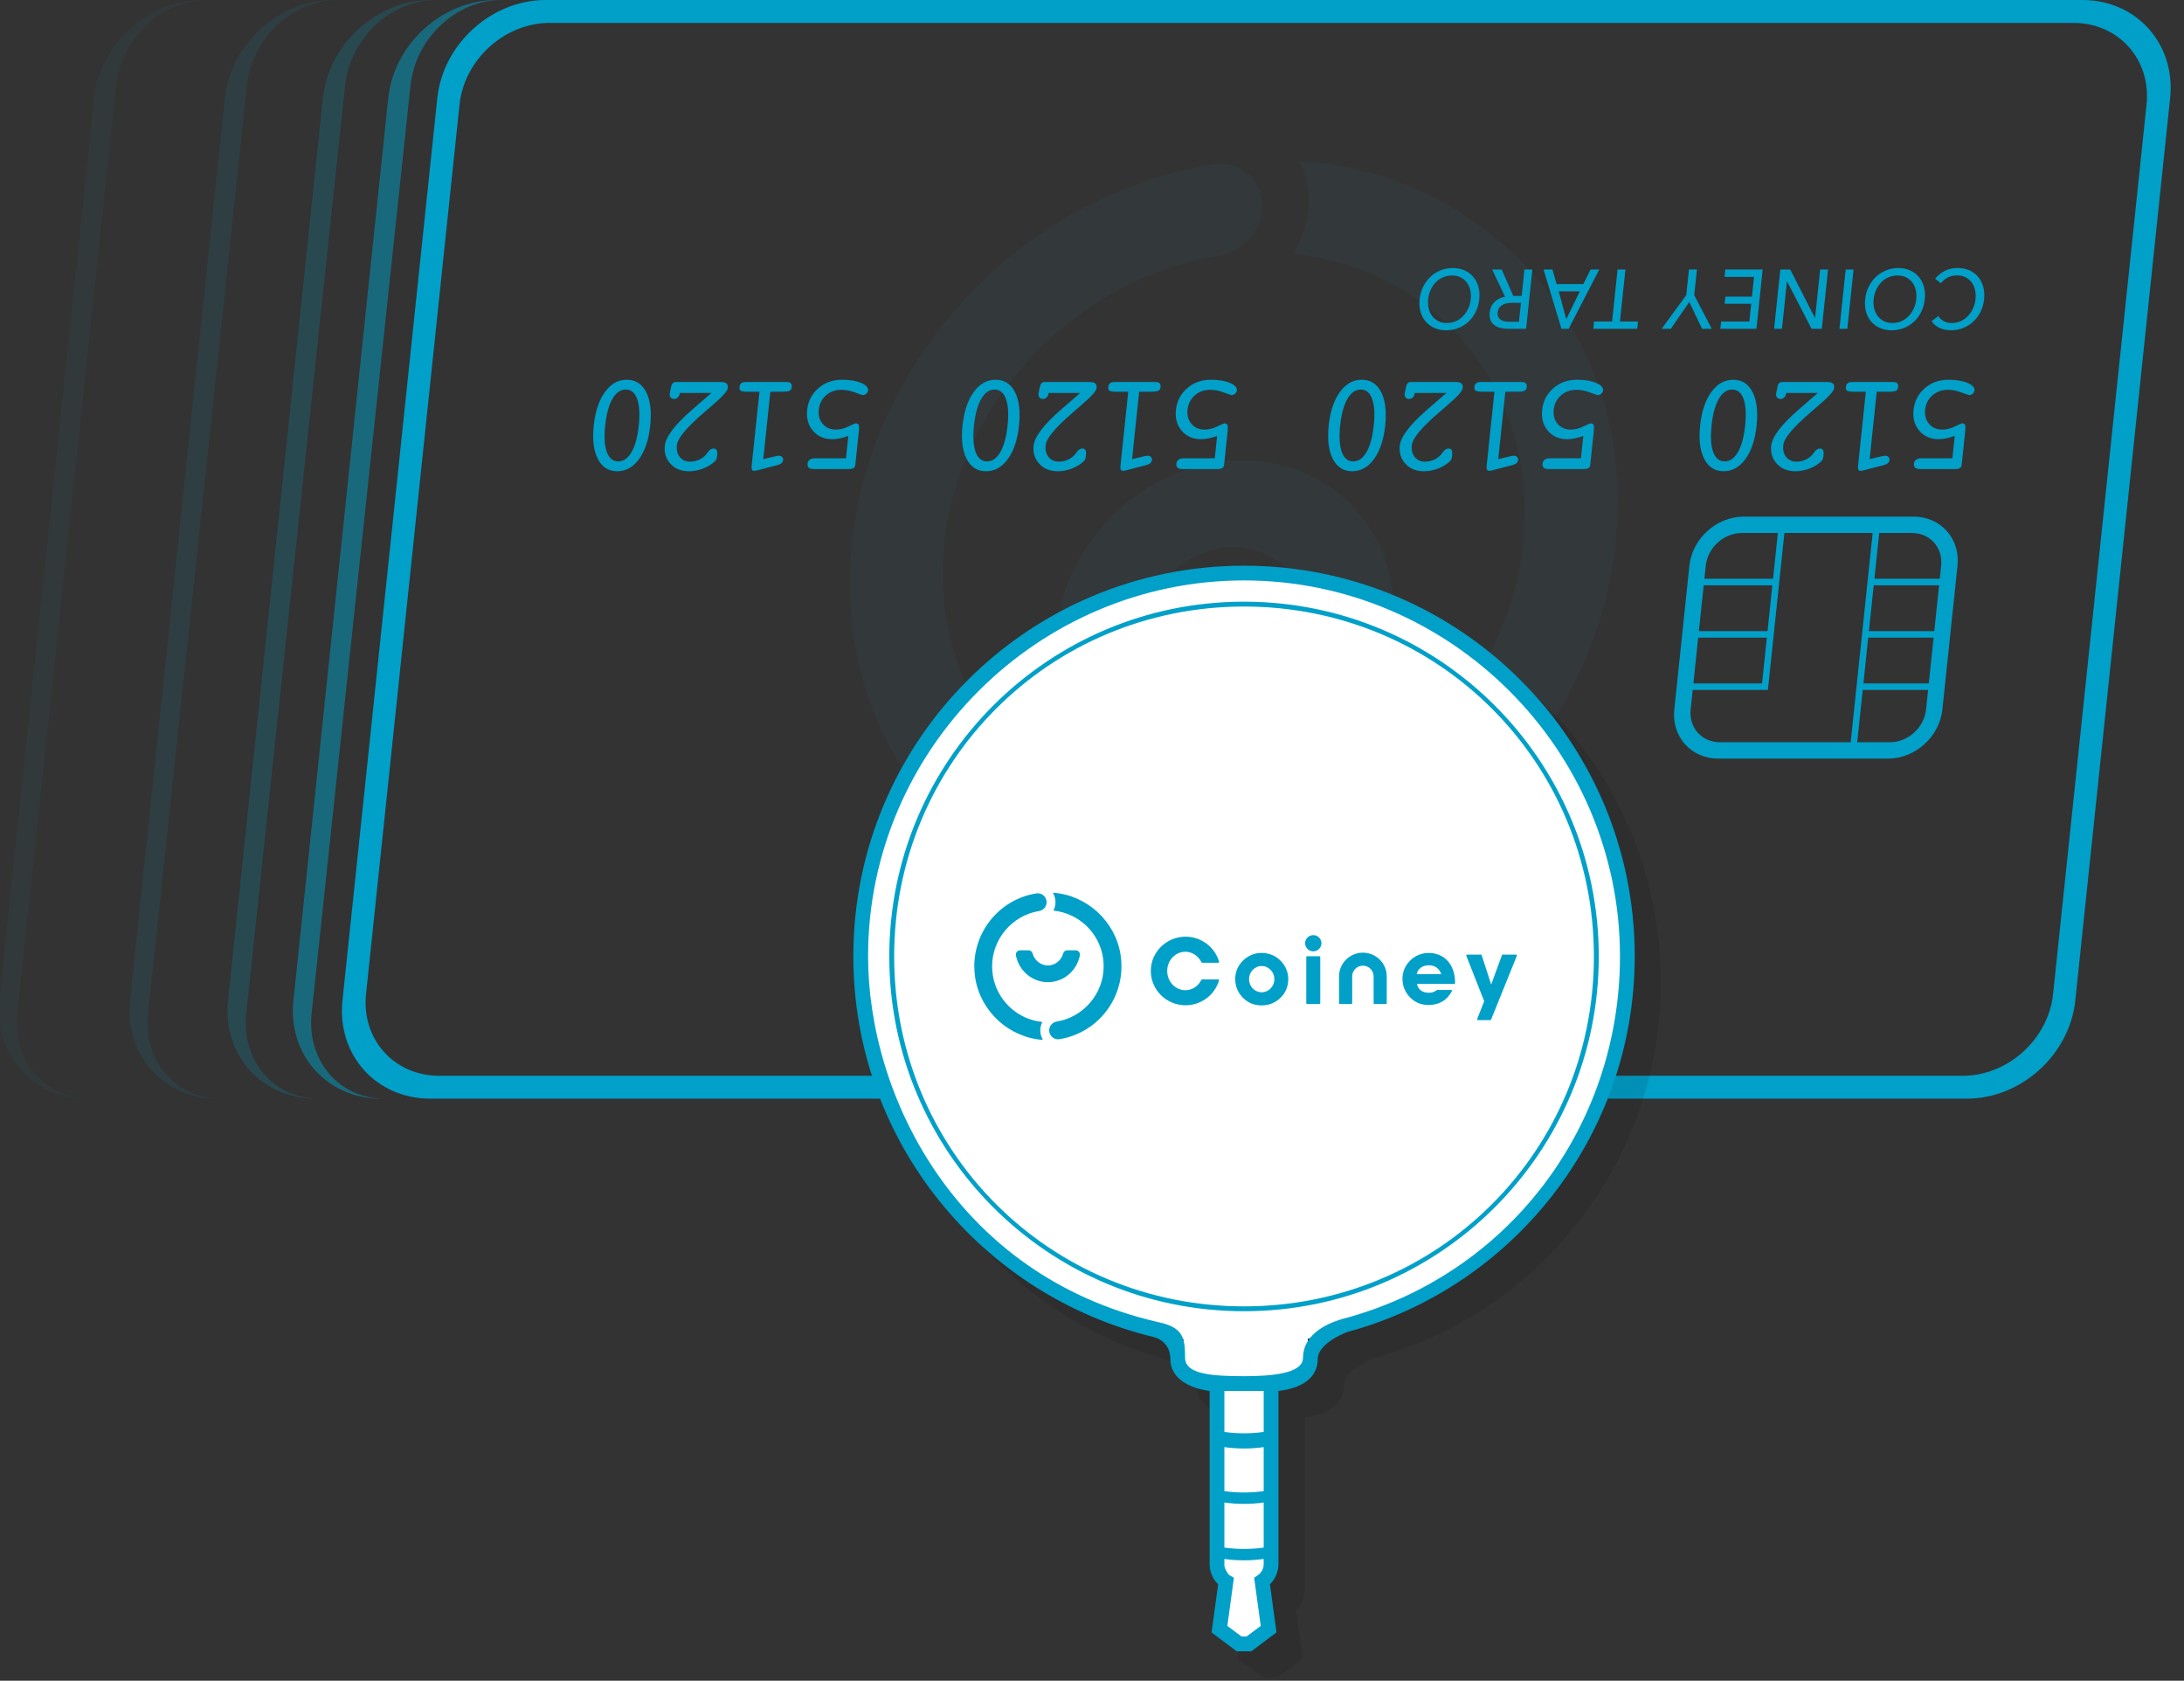 <svg xmlns="http://www.w3.org/2000/svg" width="334" height="257"><rect width="100%" height="100%" fill="#333333" stroke="none"/><path id="Shape" fill="#00a0c9" opacity=".5" d="M75.954 0c-8.284 0-15.706 6.715-16.576 15l-14.505 138c-.87 8.285 5.139 15 13.424 15h.471c-6.906 0-11.882-5.84-11.114-13.043l15.126-141.913c.767-7.204 6.988-13.044 13.894-13.044h-.72z"/><path id="Shape" fill="#00a0c9" opacity=".2" d="M65.954 0c-8.284 0-15.706 6.715-16.576 15l-14.505 138c-.87 8.285 5.139 15 13.424 15h.471c-6.906 0-11.882-5.84-11.114-13.043l15.126-141.913c.767-7.204 6.988-13.044 13.894-13.044h-.72z"/><path id="Shape" fill="#00a0c9" opacity=".1" d="M50.954 0c-8.285 0-15.706 6.715-16.577 15l-14.504 138c-.871 8.285 5.139 15 13.423 15h.472c-6.906 0-11.882-5.84-11.114-13.043l15.125-141.913c.768-7.204 6.989-13.044 13.894-13.044h-.719z"/><path id="Shape" fill="#00a0c9" opacity=".05" d="M30.954 0c-8.284 0-15.706 6.715-16.576 15l-14.505 138c-.87 8.285 5.139 15 13.424 15h.471c-6.906 0-11.882-5.84-11.114-13.043l15.125-141.913c.768-7.204 6.989-13.044 13.894-13.044h-.719z"/><path id="Shape" fill="#00a0c9" d="M318.454 0h-235c-8.284 0-15.706 6.715-16.576 15l-14.505 138c-.87 8.285 5.139 15 13.424 15h235c8.284 0 15.706-6.715 16.576-15l14.505-138c.87-8.285-5.14-15-13.424-15zm9.818 16l-14.294 136c-.725 6.904-6.91 12.5-13.814 12.5h-233c-6.903 0-11.912-5.596-11.186-12.5l14.294-136c.726-6.904 6.911-12.5 13.814-12.5h233c6.904 0 11.912 5.596 11.186 12.5z"/><path id="Shape" fill="#2996cc" opacity=".05" d="M179.257 127.151c-19.557-2.154-33.953-17.397-35.03-37.075-.119-2.314-.061-4.687.19-7.081 2.231-21.588 20.23-40.44 41.891-43.848 1.905-.302 3.634-1.312 4.91-2.846 1.28-1.527 1.91-3.4 1.805-5.27-.184-3.451-2.857-5.965-6.343-5.965-.368 0-.753.03-1.13.092-14.026 2.207-27.347 9.329-37.494 20.048-10.027 10.603-16.356 24.023-17.771 37.789-.33 3.138-.409 6.266-.244 9.317 1.43 26.42 21.665 47.062 48.103 49.09.114 0 .222-.053.297-.137.066-.096.078-.213.032-.307-.714-1.505-1.13-3.14-1.229-4.874-.155-2.914.603-5.862 2.192-8.507.063-.087.073-.186.028-.273-.035-.083-.12-.138-.207-.153zm68.088-53.459c-1.444-26.426-21.678-47.069-48.12-49.092h-.029c-.164 0-.31.133-.328.299-.008.083.016.158.065.214.702 1.477 1.099 3.099 1.192 4.804.165 2.916-.599 5.853-2.206 8.501-.034.088-.045.189-.016.282.041.081.112.135.219.144 19.547 2.153 33.951 17.411 35.021 37.079.125 2.312.066 4.691-.184 7.071-2.237 21.598-20.243 40.452-41.9 43.859-1.9.302-3.635 1.306-4.908 2.839-1.261 1.537-1.912 3.412-1.798 5.27.182 3.461 2.854 5.972 6.341 5.972.374 0 .755-.025 1.133-.088 14.025-2.208 27.338-9.332 37.486-20.051 10.044-10.605 16.352-24.023 17.77-37.801.329-3.124.415-6.257.262-9.302zm-84.947 17.965c-.294 1-.15 2.026.421 2.807.566.776 1.472 1.225 2.487 1.225h6.648c1.524 0 2.98-1.022 3.532-2.505 2.1-5.605 7.5-9.529 13.127-9.529 5.633 0 10.214 3.924 11.131 9.529.254 1.483 1.478 2.505 3.012 2.505h6.655c1.005 0 2.01-.449 2.739-1.225.719-.78 1.089-1.807 1.005-2.807-1.07-12.327-10.802-21.278-23.147-21.278-12.335 0-23.941 8.951-27.61 21.278z"/><path fill="#00a0c9" d="M292.651 79h-26c-4.142 0-7.853 3.358-8.289 7.5l-2.312 22c-.436 4.142 2.569 7.5 6.711 7.5h26c4.142 0 7.853-3.358 8.289-7.5l2.312-22c.436-4.142-2.569-7.5-6.711-7.5zm-26.263 2.5h5.5l-.735 7h-10.5l.21-2c.29-2.761 2.764-5 5.525-5zm-5.841 8h10.5l-.735 7h-10.5l.735-7zm-.841 8h10.5l-.735 7h-10.5l.735-7zm3.319 16c-2.762 0-4.765-2.239-4.475-5l.316-3h11.5l2.522-24h13.5l-3.363 32h-20zm31.525-5c-.29 2.761-2.764 5-5.525 5h-5l.841-8h10l-.316 3zm.421-4h-10l.735-7h10l-.735 7zm.84-8h-10l.736-7h10l-.736 7zm1.051-10l-.21 2h-10l.736-7h5c2.761 0 4.765 2.239 4.474 5zm6.427-42.669c-.165-.584-.427-1.088-.783-1.51-.357-.423-.801-.751-1.331-.986-.531-.234-1.125-.352-1.781-.352-.762 0-1.431.152-2.006.455-.575.303-1.058.697-1.45 1.184l.888.691c.301-.393.661-.691 1.079-.896.419-.205.872-.307 1.358-.307.494 0 .932.094 1.314.281.381.188.695.446.94.775.245.328.419.714.522 1.158.104.444.128.922.075 1.434-.052.495-.178.962-.379 1.401-.2.44-.459.826-.778 1.159-.319.333-.689.595-1.11.787-.422.192-.884.288-1.386.288-.446 0-.851-.101-1.215-.301-.364-.201-.635-.455-.814-.762l-1.029.768c.138.231.312.433.52.608.209.175.445.322.708.442.263.119.541.209.835.269.294.059.586.089.878.089.657 0 1.277-.115 1.861-.345.583-.231 1.102-.553 1.554-.967.453-.414.826-.913 1.118-1.497.293-.585.476-1.231.551-1.939.073-.7.027-1.342-.139-1.927zm-9.477 3.866c.288-.585.47-1.231.544-1.939.074-.7.028-1.342-.138-1.927-.165-.584-.428-1.088-.789-1.51-.361-.423-.807-.751-1.338-.986-.53-.234-1.124-.352-1.781-.352-.656 0-1.277.118-1.861.352-.584.235-1.101.563-1.55.986-.45.422-.821.926-1.114 1.51-.292.585-.475 1.227-.549 1.927-.074.708-.027 1.354.143 1.939.17.584.436 1.083.797 1.497.362.414.811.736 1.346.967.535.23 1.131.345 1.787.345.657 0 1.275-.115 1.854-.345.58-.231 1.094-.553 1.543-.967.449-.413.817-.913 1.106-1.497zm-1.908.621c-.314.333-.682.595-1.104.787-.421.192-.879.288-1.374.288-.502 0-.944-.096-1.325-.288-.381-.192-.696-.455-.945-.787-.249-.333-.427-.719-.535-1.159-.108-.439-.136-.907-.084-1.401.053-.504.18-.977.381-1.421.2-.444.46-.83.778-1.159.319-.328.69-.587 1.115-.774.425-.188.885-.282 1.38-.282.494 0 .93.094 1.308.282.377.187.691.446.94.774.249.329.427.715.535 1.159.107.443.134.917.081 1.421-.052.495-.178.962-.378 1.401-.201.44-.458.826-.773 1.159zm-8.44-7.104h-1.204l-.952 9.062h1.204l.952-9.062zm-10.186 1.817h.024l3.738 7.245h1.568l.953-9.062h-1.204l-.778 7.398h-.024l-3.77-7.398h-1.52l-.953 9.062h1.204l.762-7.245zm-9.534-.691h4.499l-.318 3.021h-4.061l-.115 1.088h4.062l-.285 2.714h-4.317l-.117 1.113h5.52l.953-9.062h-5.703l-.118 1.126zm-1.965 7.936l-2.682-5.145.412-3.917h-1.216l-.412 3.917-3.763 5.145h1.399l2.826-4.096 1.953 4.096h1.483zm-13.202-9.062h-1.204l-.836 7.949h-2.76l-.117 1.113h6.724l.117-1.113h-2.76l.836-7.949zm-8.686 9.062l4.685-9.062h-1.337l-1.098 2.227h-4.086l-.641-2.227h-1.362l2.744 9.062h1.095zm1.708-5.721l-2.064 4.249-1.159-4.249h3.223zm-8.889.691h-1.289l-1.765-4.032h-1.459l1.971 4.16c-.628.111-1.158.371-1.59.781-.432.409-.683.947-.753 1.613-.049.461-.009.851.12 1.171.128.32.322.578.581.774.259.196.571.339.934.429.364.09.752.135 1.166.135h2.76l.953-9.063h-1.204l-.425 4.032zm-.416 3.955h-1.471c-.26 0-.504-.023-.735-.07-.23-.047-.426-.126-.589-.237-.162-.111-.287-.258-.373-.442-.086-.183-.115-.412-.086-.685.029-.273.106-.501.23-.685.125-.183.285-.333.479-.448.195-.115.416-.198.665-.249.248-.051.515-.077.798-.077h1.386l-.304 2.893zm-6.07-3.443c.073-.7.027-1.342-.138-1.927-.166-.584-.429-1.088-.79-1.51-.361-.423-.806-.751-1.337-.986-.531-.234-1.125-.352-1.781-.352-.657 0-1.277.118-1.861.352-.584.235-1.101.563-1.551.986-.449.422-.821.926-1.113 1.51-.293.585-.476 1.227-.549 1.927-.075.708-.027 1.354.143 1.939.169.584.435 1.083.797 1.497.362.414.81.736 1.345.967.535.23 1.131.345 1.788.345.656 0 1.275-.115 1.854-.345.579-.231 1.094-.553 1.542-.967.449-.414.818-.913 1.106-1.497.289-.585.47-1.231.545-1.939zm-1.301 0c-.052.495-.178.962-.379 1.401-.2.44-.457.826-.772 1.159-.315.333-.683.595-1.104.787-.422.192-.88.288-1.374.288-.503 0-.945-.096-1.326-.288-.381-.192-.696-.455-.945-.787-.248-.333-.427-.719-.535-1.159-.107-.439-.135-.907-.083-1.401.053-.504.18-.977.38-1.421.201-.444.46-.83.779-1.159.318-.328.69-.587 1.115-.774.425-.188.885-.282 1.379-.282.495 0 .931.094 1.308.282.378.187.691.446.94.774.25.329.428.715.535 1.159.107.444.135.917.082 1.421zm75.957 12.788c-.764-.32-1.737-.48-2.918-.48-1.414 0-2.62.436-3.618 1.308-.999.872-1.569 1.979-1.71 3.322-.133 1.266.165 2.326.895 3.18.729.855 1.709 1.282 2.939 1.282.359 0 .739-.041 1.142-.122.402-.081.844-.205 1.326-.374l-.359 3.417h-4.778c-.324 0-.581.072-.772.216-.191.144-.3.346-.327.606-.029.274.034.48.188.617.155.137.401.206.738.206h5.336c.359 0 .616-.051.77-.153.155-.102.245-.269.269-.501l.552-5.253c.043-.408.029-.689-.043-.844-.071-.154-.213-.232-.424-.232-.126 0-.51.158-1.152.475-.641.316-1.278.474-1.911.474-.844 0-1.513-.29-2.008-.87-.494-.58-.696-1.306-.604-2.178.094-.893.464-1.622 1.11-2.188.647-.566 1.441-.849 2.383-.849.64 0 1.32.135 2.041.406.72.27 1.119.406 1.196.406.197 0 .377-.072.54-.216.163-.144.254-.308.273-.491.049-.456-.309-.844-1.074-1.164zm-11.363-.132h-6.307c-.281 0-.498.063-.653.19-.154.126-.244.316-.271.569-.029.281.035.473.193.575.158.102.55.153 1.175.153h1.688l-1.2 11.412c-.022.211-.001.378.064.501.064.123.163.184.297.184l.228-.016.232-.047 3.221-.844c.232-.064.414-.158.547-.285.133-.127.208-.274.226-.443.021-.204-.03-.368-.154-.491s-.295-.184-.513-.184l-.123.01-.209.032-2.032.474 1.083-10.304h1.751c.626 0 1.028-.051 1.208-.153.179-.102.284-.294.313-.575.027-.253-.023-.443-.151-.57-.127-.125-.332-.188-.613-.188zm-10.022 0h-6.982c-.169 0-.312.061-.43.184-.119.123-.2.294-.244.512l-.169.812-.022.111-.022.11c-.028.267.016.478.134.633.117.155.292.232.524.232.232 0 .425-.079.578-.237.154-.159.261-.389.321-.691h4.82l-1.428 1.244c-.358.324-.872.77-1.544 1.34-2.63 2.285-4.018 4.117-4.163 5.495-.115 1.097.179 2.021.884 2.774.705.752 1.641 1.128 2.808 1.128.696 0 1.39-.128 2.081-.385.692-.257 1.285-.603 1.781-1.039.148-.133.253-.258.314-.374.061-.116.105-.301.132-.554.046-.436.024-.731-.065-.886-.089-.154-.261-.232-.514-.232-.323 0-.64.236-.949.707l-.231.285c-.278.309-.629.555-1.053.738-.423.183-.857.274-1.299.274-.682 0-1.213-.234-1.593-.701-.379-.468-.53-1.078-.451-1.83.11-1.048 1.502-2.718 4.176-5.01l.975-.844.337-.296c1.482-1.258 2.247-2.116 2.295-2.573.034-.317-.032-.55-.195-.702-.165-.15-.433-.225-.806-.225zm-14.435-.348c-1.322 0-2.439.627-3.352 1.882-.912 1.255-1.482 2.962-1.709 5.121-.227 2.158-.016 3.863.633 5.115.649 1.251 1.635 1.877 2.956 1.877 1.322 0 2.437-.624 3.345-1.872.908-1.248 1.476-2.955 1.704-5.12.228-2.173.019-3.883-.626-5.131-.646-1.248-1.629-1.872-2.951-1.872zm1.826 7.003c-.183 1.743-.55 3.093-1.1 4.05-.551.956-1.23 1.434-2.039 1.434-.815 0-1.398-.478-1.747-1.434-.35-.957-.433-2.307-.25-4.05.184-1.751.552-3.106 1.103-4.066.551-.96 1.234-1.44 2.049-1.44.809 0 1.388.48 1.737 1.44.349.96.431 2.315.247 4.066zm-22.806-6.523c-.764-.32-1.737-.48-2.918-.48-1.414 0-2.62.436-3.618 1.308-.999.872-1.569 1.979-1.71 3.322-.133 1.266.165 2.326.894 3.18.73.855 1.71 1.282 2.94 1.282.358 0 .739-.041 1.141-.122.403-.081.844-.205 1.326-.374l-.359 3.417h-4.778c-.323 0-.58.072-.771.216-.191.144-.3.346-.328.606-.029.274.034.48.188.617.155.137.401.206.738.206h5.337c.358 0 .615-.051.77-.153.155-.102.244-.269.269-.501l.552-5.253c.043-.408.028-.689-.043-.844-.072-.154-.213-.232-.424-.232-.127 0-.511.158-1.152.475-.642.316-1.279.474-1.912.474-.844 0-1.513-.29-2.007-.87-.495-.58-.696-1.306-.604-2.178.094-.893.464-1.622 1.11-2.188.647-.566 1.441-.849 2.383-.849.64 0 1.32.135 2.041.406.72.27 1.119.406 1.196.406.197 0 .377-.072.54-.216.163-.144.254-.308.273-.491.049-.456-.309-.844-1.074-1.164zm-11.363-.132h-6.307c-.281 0-.498.063-.653.19-.154.126-.244.316-.271.569-.029.281.035.473.193.575.158.102.55.153 1.176.153h1.687l-1.199 11.412c-.022.211-.001.378.063.501.065.123.164.184.297.184l.229-.016.232-.047 3.221-.844c.232-.064.414-.158.547-.285.133-.127.208-.274.226-.443.021-.204-.03-.368-.154-.491s-.295-.184-.513-.184l-.123.01-.209.032-2.032.474 1.083-10.304h1.751c.626 0 1.028-.051 1.208-.153.179-.102.284-.294.313-.575.027-.253-.023-.443-.151-.57-.128-.125-.333-.188-.614-.188zm-10.022 0h-6.982c-.169 0-.312.061-.43.184-.119.123-.2.294-.244.512l-.169.812-.022.111-.022.11c-.028.267.016.478.134.633.117.155.292.232.524.232.232 0 .425-.079.578-.237.154-.159.261-.389.321-.691h4.82l-1.428 1.244c-.358.324-.872.77-1.544 1.34-2.63 2.285-4.018 4.117-4.163 5.495-.116 1.097.179 2.021.884 2.774.705.752 1.641 1.128 2.808 1.128.696 0 1.39-.128 2.082-.385.691-.257 1.285-.603 1.781-1.039.147-.133.252-.258.313-.374.062-.116.106-.301.132-.554.046-.436.024-.731-.065-.886-.089-.154-.26-.232-.513-.232-.324 0-.64.236-.95.707l-.23.285c-.279.309-.63.555-1.053.738-.424.183-.857.274-1.3.274-.682 0-1.213-.234-1.592-.701-.38-.468-.53-1.078-.451-1.83.11-1.048 1.502-2.718 4.176-5.01l.974-.844.337-.296c1.483-1.258 2.248-2.116 2.296-2.573.033-.317-.032-.55-.196-.702-.165-.15-.433-.225-.806-.225zm-14.435-.348c-1.322 0-2.439.627-3.352 1.882-.912 1.255-1.482 2.962-1.709 5.121-.227 2.158-.016 3.863.633 5.115.649 1.251 1.635 1.877 2.956 1.877 1.322 0 2.437-.624 3.345-1.872.908-1.248 1.476-2.955 1.704-5.12.228-2.173.019-3.883-.626-5.131-.646-1.248-1.629-1.872-2.951-1.872zm1.826 7.003c-.183 1.743-.55 3.093-1.1 4.05-.551.956-1.23 1.434-2.039 1.434-.815 0-1.398-.478-1.747-1.434-.35-.957-.433-2.307-.25-4.05.184-1.751.552-3.106 1.103-4.066.551-.96 1.234-1.44 2.049-1.44.809 0 1.388.48 1.737 1.44.349.96.432 2.315.247 4.066zm-22.006-6.523c-.764-.32-1.737-.48-2.918-.48-1.414 0-2.62.436-3.618 1.308-.999.872-1.569 1.979-1.71 3.322-.133 1.266.165 2.326.894 3.18.73.855 1.71 1.282 2.94 1.282.358 0 .739-.041 1.141-.122.403-.081.844-.205 1.326-.374l-.359 3.417h-4.778c-.323 0-.58.072-.771.216-.191.144-.3.346-.328.606-.029.274.034.48.188.617.155.137.401.206.738.206h5.337c.358 0 .615-.051.77-.153.155-.102.244-.269.269-.501l.552-5.253c.043-.408.028-.689-.043-.844-.072-.154-.213-.232-.424-.232-.127 0-.511.158-1.152.475-.642.316-1.279.474-1.912.474-.844 0-1.513-.29-2.007-.87-.495-.58-.696-1.306-.604-2.178.094-.893.464-1.622 1.11-2.188.647-.566 1.441-.849 2.383-.849.64 0 1.32.135 2.041.406.72.27 1.119.406 1.196.406.197 0 .377-.072.54-.216.163-.144.254-.308.273-.491.049-.456-.309-.844-1.074-1.164zm-11.363-.132h-6.307c-.281 0-.498.063-.653.19-.154.126-.244.316-.271.569-.029.281.035.473.193.575.158.102.55.153 1.176.153h1.687l-1.199 11.412c-.022.211-.001.378.063.501.065.123.164.184.297.184l.229-.016.232-.047 3.221-.844c.232-.064.414-.158.547-.285.133-.127.208-.274.226-.443.021-.204-.03-.368-.154-.491s-.295-.184-.513-.184l-.123.01-.209.032-2.032.474 1.083-10.304h1.751c.626 0 1.028-.051 1.208-.153.179-.102.284-.294.313-.575.027-.253-.023-.443-.151-.57-.128-.125-.333-.188-.614-.188zm-10.022 0h-6.982c-.169 0-.312.061-.43.184-.119.123-.2.294-.244.512l-.169.812-.022.111-.022.11c-.028.267.016.478.134.633.117.155.292.232.524.232.232 0 .425-.079.578-.237.154-.159.261-.389.321-.691h4.82l-1.428 1.244c-.358.324-.872.77-1.544 1.34-2.63 2.285-4.018 4.117-4.163 5.495-.116 1.097.179 2.021.884 2.774.705.752 1.641 1.128 2.808 1.128.696 0 1.39-.128 2.082-.385.691-.257 1.285-.603 1.781-1.039.147-.133.252-.258.313-.374.062-.116.106-.301.132-.554.046-.436.024-.731-.065-.886-.089-.154-.26-.232-.513-.232-.324 0-.64.236-.95.707l-.23.285c-.279.309-.63.555-1.053.738-.424.183-.857.274-1.3.274-.682 0-1.213-.234-1.592-.701-.38-.468-.53-1.078-.451-1.83.11-1.048 1.502-2.718 4.176-5.01l.974-.844.337-.296c1.483-1.258 2.248-2.116 2.296-2.573.033-.317-.032-.55-.196-.702-.165-.15-.433-.225-.806-.225zm-14.435-.348c-1.322 0-2.439.627-3.352 1.882-.912 1.255-1.482 2.962-1.709 5.121-.227 2.158-.016 3.863.633 5.115.649 1.251 1.635 1.877 2.956 1.877 1.322 0 2.437-.624 3.345-1.872.908-1.248 1.476-2.955 1.704-5.12.228-2.173.019-3.883-.626-5.131-.646-1.248-1.629-1.872-2.951-1.872zm1.826 7.003c-.183 1.743-.55 3.093-1.1 4.05-.551.956-1.23 1.434-2.039 1.434-.815 0-1.398-.478-1.747-1.434-.35-.957-.433-2.307-.25-4.05.184-1.751.552-3.106 1.103-4.066.551-.96 1.234-1.44 2.049-1.44.809 0 1.388.48 1.737 1.44.349.96.432 2.315.247 4.066zm-22.406-6.523c-.764-.32-1.737-.48-2.918-.48-1.414 0-2.62.436-3.618 1.308-.999.872-1.569 1.979-1.71 3.322-.133 1.266.165 2.326.895 3.18.729.855 1.709 1.282 2.94 1.282.358 0 .739-.041 1.141-.122.402-.081.844-.205 1.326-.374l-.359 3.417h-4.778c-.323 0-.58.072-.771.216-.191.144-.3.346-.328.606-.029.274.034.48.189.617.154.137.4.206.737.206h5.337c.358 0 .615-.051.77-.153.155-.102.244-.269.269-.501l.552-5.253c.043-.408.028-.689-.043-.844-.072-.154-.213-.232-.424-.232-.127 0-.511.158-1.152.475-.642.316-1.279.474-1.912.474-.844 0-1.513-.29-2.007-.87-.495-.58-.696-1.306-.605-2.178.094-.893.464-1.622 1.111-2.188.646-.566 1.441-.849 2.383-.849.64 0 1.32.135 2.04.406.721.27 1.12.406 1.197.406.197 0 .376-.072.539-.216.163-.144.254-.308.273-.491.049-.456-.309-.844-1.074-1.164zm-11.363-.132h-6.307c-.281 0-.498.063-.653.19-.154.126-.244.316-.271.569-.029.281.035.473.193.575.158.102.55.153 1.175.153h1.688l-1.2 11.412c-.022.211-.001.378.064.501.064.123.163.184.297.184l.228-.016.232-.047 3.221-.844c.232-.064.414-.158.547-.285.133-.127.208-.274.226-.443.021-.204-.03-.368-.154-.491s-.295-.184-.513-.184l-.123.01-.209.032-2.032.474 1.083-10.304h1.751c.626 0 1.028-.051 1.208-.153.179-.102.284-.294.313-.575.027-.253-.023-.443-.151-.57-.127-.125-.332-.188-.613-.188zm-10.022 0h-6.982c-.168 0-.312.061-.43.184-.119.123-.2.294-.244.512l-.169.812-.022.111-.022.11c-.028.267.016.478.134.633.117.155.292.232.524.232.232 0 .425-.079.578-.237.154-.158.261-.389.321-.691h4.82l-1.428 1.244c-.358.324-.872.77-1.544 1.34-2.63 2.285-4.018 4.117-4.163 5.495-.116 1.097.179 2.021.884 2.774.705.752 1.641 1.128 2.808 1.128.696 0 1.39-.128 2.082-.385.691-.257 1.285-.603 1.781-1.039.147-.133.252-.258.313-.374.062-.116.106-.301.132-.554.046-.436.024-.731-.065-.886-.089-.154-.26-.232-.513-.232-.324 0-.64.236-.95.707l-.23.285c-.279.309-.63.555-1.053.738-.424.183-.857.274-1.3.274-.682 0-1.213-.234-1.592-.701-.38-.468-.53-1.078-.451-1.83.11-1.048 1.502-2.718 4.176-5.01l.974-.844.337-.296c1.483-1.258 2.248-2.116 2.296-2.573.033-.317-.032-.55-.196-.702-.165-.15-.433-.225-.806-.225zm-14.435-.348c-1.322 0-2.439.627-3.352 1.882-.912 1.255-1.482 2.962-1.709 5.121-.227 2.158-.016 3.863.633 5.115.649 1.251 1.635 1.877 2.956 1.877 1.322 0 2.437-.624 3.345-1.872.908-1.248 1.476-2.955 1.704-5.12.228-2.173.019-3.883-.626-5.131-.646-1.248-1.629-1.872-2.951-1.872zm1.826 7.003c-.183 1.743-.55 3.093-1.1 4.05-.551.956-1.23 1.434-2.039 1.434-.815 0-1.398-.478-1.747-1.434-.35-.957-.433-2.307-.25-4.05.184-1.751.552-3.106 1.103-4.066.551-.96 1.234-1.44 2.049-1.44.809 0 1.388.48 1.737 1.44.349.96.431 2.315.247 4.066z"/><path opacity=".1" d="M194.25 90.5c-32.999 0-59.75 26.736-59.75 59.715 0 28.24 19.541 51.828 45.846 58.213 1.503.375 2.631 1.502 2.631 3.38 0 3.004 3.006 4.507 6.012 4.882v26.485c0 1.17.477 2.279 1.302 3.084l-1.005 7.362 3.837 2.879h2.254l3.836-2.886-1.004-7.355c.825-.805 1.302-1.915 1.302-3.085v-26.484c3.382-.375 6.012-1.878 6.012-4.882 0-1.878 2.631-3.38 4.51-4.131 25.177-6.76 43.966-29.915 43.966-57.462.001-32.979-26.68-59.715-59.749-59.715z"/><path fill="#fff" d="M249.5 146.25c0-32.723-26.527-59.25-59.25-59.25s-59.25 26.527-59.25 59.25c0 29.576 21.671 54.088 50 58.53v6.22h5v29h.5v10.5h7.5v-10.5h.5v-29h5.5v-6.303c28.083-4.651 49.5-29.046 49.5-58.447z"/><path fill="#00a0c9" d="M190.25 86.5c-32.999 0-59.75 26.736-59.75 59.715 0 28.24 19.541 51.828 45.846 58.213 1.503.375 2.631 1.502 2.631 3.38 0 3.004 3.006 4.507 6.012 4.882v26.485c0 1.17.477 2.279 1.302 3.084l-1.005 7.362 3.837 2.879h2.254l3.836-2.886-1.004-7.355c.825-.805 1.302-1.915 1.302-3.085v-26.484c3.382-.375 6.012-1.878 6.012-4.882 0-1.878 2.631-3.38 4.51-4.131 25.177-6.76 43.966-29.915 43.966-57.462.001-32.979-26.68-59.715-59.749-59.715zm3.007 152.674c0 .674-.333 1.307-.89 1.693l-.569.393 1.005 7.366-2.178 1.62h-.751l-2.176-1.627 1.004-7.358-.707-.404c-.376-.375-.751-1.126-.751-1.502v-.969c1.991.28 4.022.28 6.012-.001v.789zm0-2.53c-1.991.28-4.022.281-6.013.001v-6.892c1.991.28 4.022.28 6.013-.001v6.892zm0-8.633c-1.991.281-4.022.281-6.013.001v-6.728c1.991.28 4.022.28 6.013-.001v6.728zm0-9.05c-1.991.281-4.022.281-6.013.001v-6.272h6.013v6.271zm12.107-17.295c-3.15.885-6.095 2.762-6.095 5.962 0 2.433-4.885 2.809-9.019 2.809-5.261 0-9.019-.376-9.016-2.838-.003-3.171-.379-4.673-4.243-5.46-30.708-7.1-44.237-34.516-44.237-55.924 0-31.548 25.929-57.461 57.495-57.461s57.495 25.914 57.495 57.461c.001 26.289-17.285 48.824-42.38 55.452zm-15.114-109.663c-29.962 0-54.25 24.289-54.25 54.25s24.289 54.249 54.25 54.249 54.25-24.289 54.25-54.25-24.289-54.249-54.25-54.249zm0 107.756c-29.726 0-53.507-23.781-53.507-53.506 0-29.726 23.781-53.506 53.507-53.506s53.507 23.78 53.507 53.506c0 29.725-23.781 53.505-53.507 53.506zm41.724-53.743l-.096-.049h-2.068c-.048 0-.091.029-.108.075l-1.654 4.506-1.463-4.503c-.015-.048-.061-.078-.111-.078h-2.134l-.097.049-.011.106 2.747 6.976-1.081 2.74.012.106.094.049h1.917l.106-.071 3.958-9.8-.011-.106zm-66.83.072c.036-.191-.013-.389-.138-.539-.124-.15-.308-.237-.502-.237h-1.281c-.295 0-.555.198-.631.483-.292 1.081-1.253 1.836-2.336 1.836-1.086 0-2.047-.755-2.339-1.836-.077-.285-.336-.483-.631-.483h-1.28c-.195 0-.38.087-.503.237s-.175.348-.139.539c.456 2.377 2.514 4.101 4.892 4.101 2.375 0 4.433-1.724 4.888-4.101zm-6.017 11.896c-.091-.561-.004-1.129.249-1.639l-.002-.052-.043-.03c-3.811-.415-6.895-3.353-7.499-7.142-.072-.446-.107-.904-.107-1.363-.011-4.16 3.078-7.792 7.182-8.449.36-.057.676-.252.889-.547.213-.295.299-.656.243-1.015-.107-.667-.672-1.15-1.345-1.15l-.217.017c-2.66.426-5.08 1.797-6.817 3.863-1.718 2.042-2.665 4.628-2.66 7.281 0 .603.049 1.206.142 1.792.811 5.091 5.129 9.068 10.263 9.458h.008l.057-.058-.019-.04c-.163-.287-.273-.598-.324-.926zm59.32-12.269c-1.042 0-2.037.419-2.806 1.181-.758.755-1.16 1.712-1.16 2.77 0 1.078.377 2.02 1.119 2.799.777.814 1.716 1.209 2.874 1.209 1.621 0 2.824-.716 3.574-2.13l-.003-.112-.098-.055h-2.16l-.073.026c-.334.274-.705.401-1.167.401-.994 0-1.63-.443-1.838-1.284l-.018-.071h5.719c.065 0 .116-.05.116-.113v-.072c0-2.762-1.602-4.549-4.079-4.549zm-1.792 3.251l.015-.068c.167-.764.888-1.297 1.838-1.297.932 0 1.598.484 1.879 1.29l.026.075h-3.758zm-55.552-12.458l-.052.027-.001.058c.169.29.281.606.334.938.089.562.003 1.129-.251 1.64l.001.052.043.029c3.812.415 6.896 3.352 7.5 7.143.071.445.107.903.107 1.363.009 4.159-3.079 7.792-7.183 8.448-.361.058-.675.252-.888.547-.214.295-.3.655-.243 1.015.107.666.673 1.15 1.346 1.15l.216-.018c2.659-.425 5.08-1.797 6.817-3.861 1.72-2.044 2.664-4.629 2.658-7.282.001-.604-.045-1.207-.14-1.793-.812-5.09-5.129-9.067-10.264-9.456zm31.804 9.205c-1.05 0-2.057.424-2.832 1.193-.767.761-1.173 1.729-1.173 2.797 0 1.077.392 2.05 1.13 2.812.786.822 1.734 1.221 2.904 1.221 1.141 0 2.122-.401 2.92-1.192.78-.774 1.159-1.713 1.159-2.87 0-1.061-.46-2.101-1.26-2.853-.784-.735-1.742-1.108-2.848-1.108zm.044 6.018c-1.07 0-1.939-.897-1.939-1.998 0-1.11.869-2.014 1.939-2.014 1.068 0 1.938.904 1.938 2.014 0 1.101-.87 1.998-1.938 1.998zm7.889-8.738c-.689 0-1.248.556-1.248 1.24 0 .683.559 1.239 1.248 1.239.688 0 1.248-.557 1.248-1.239 0-.684-.56-1.24-1.248-1.24zm.954 3.231h-1.91c-.064 0-.115.051-.115.114v7.074c0 .062.051.113.115.113h1.91c.065 0 .116-.051.116-.113v-7.074c0-.063-.051-.114-.116-.114zm6.636-.552c-2.011 0-3.647 1.624-3.647 3.62v4.12c0 .062.053.113.115.113h1.777c.063 0 .115-.051.115-.113v-4.12c0-.898.735-1.628 1.64-1.628.903 0 1.64.73 1.64 1.628v4.12c0 .062.05.113.114.113h1.776c.063 0 .114-.051.114-.113v-4.12c0-1.996-1.635-3.62-3.644-3.62zm-27.158-.139c1.032 0 2.002.635 2.47 1.619l.103.065h2.481l.091-.045.019-.099c-.636-2.263-2.743-3.843-5.125-3.843-2.932 0-5.317 2.352-5.317 5.244s2.385 5.245 5.317 5.245c2.367 0 4.47-1.567 5.117-3.812l-.019-.099-.091-.045h-2.487l-.104.064c-.479.98-1.42 1.589-2.455 1.589-1.529 0-2.771-1.32-2.771-2.942.001-1.621 1.242-2.941 2.771-2.941z"/></svg>